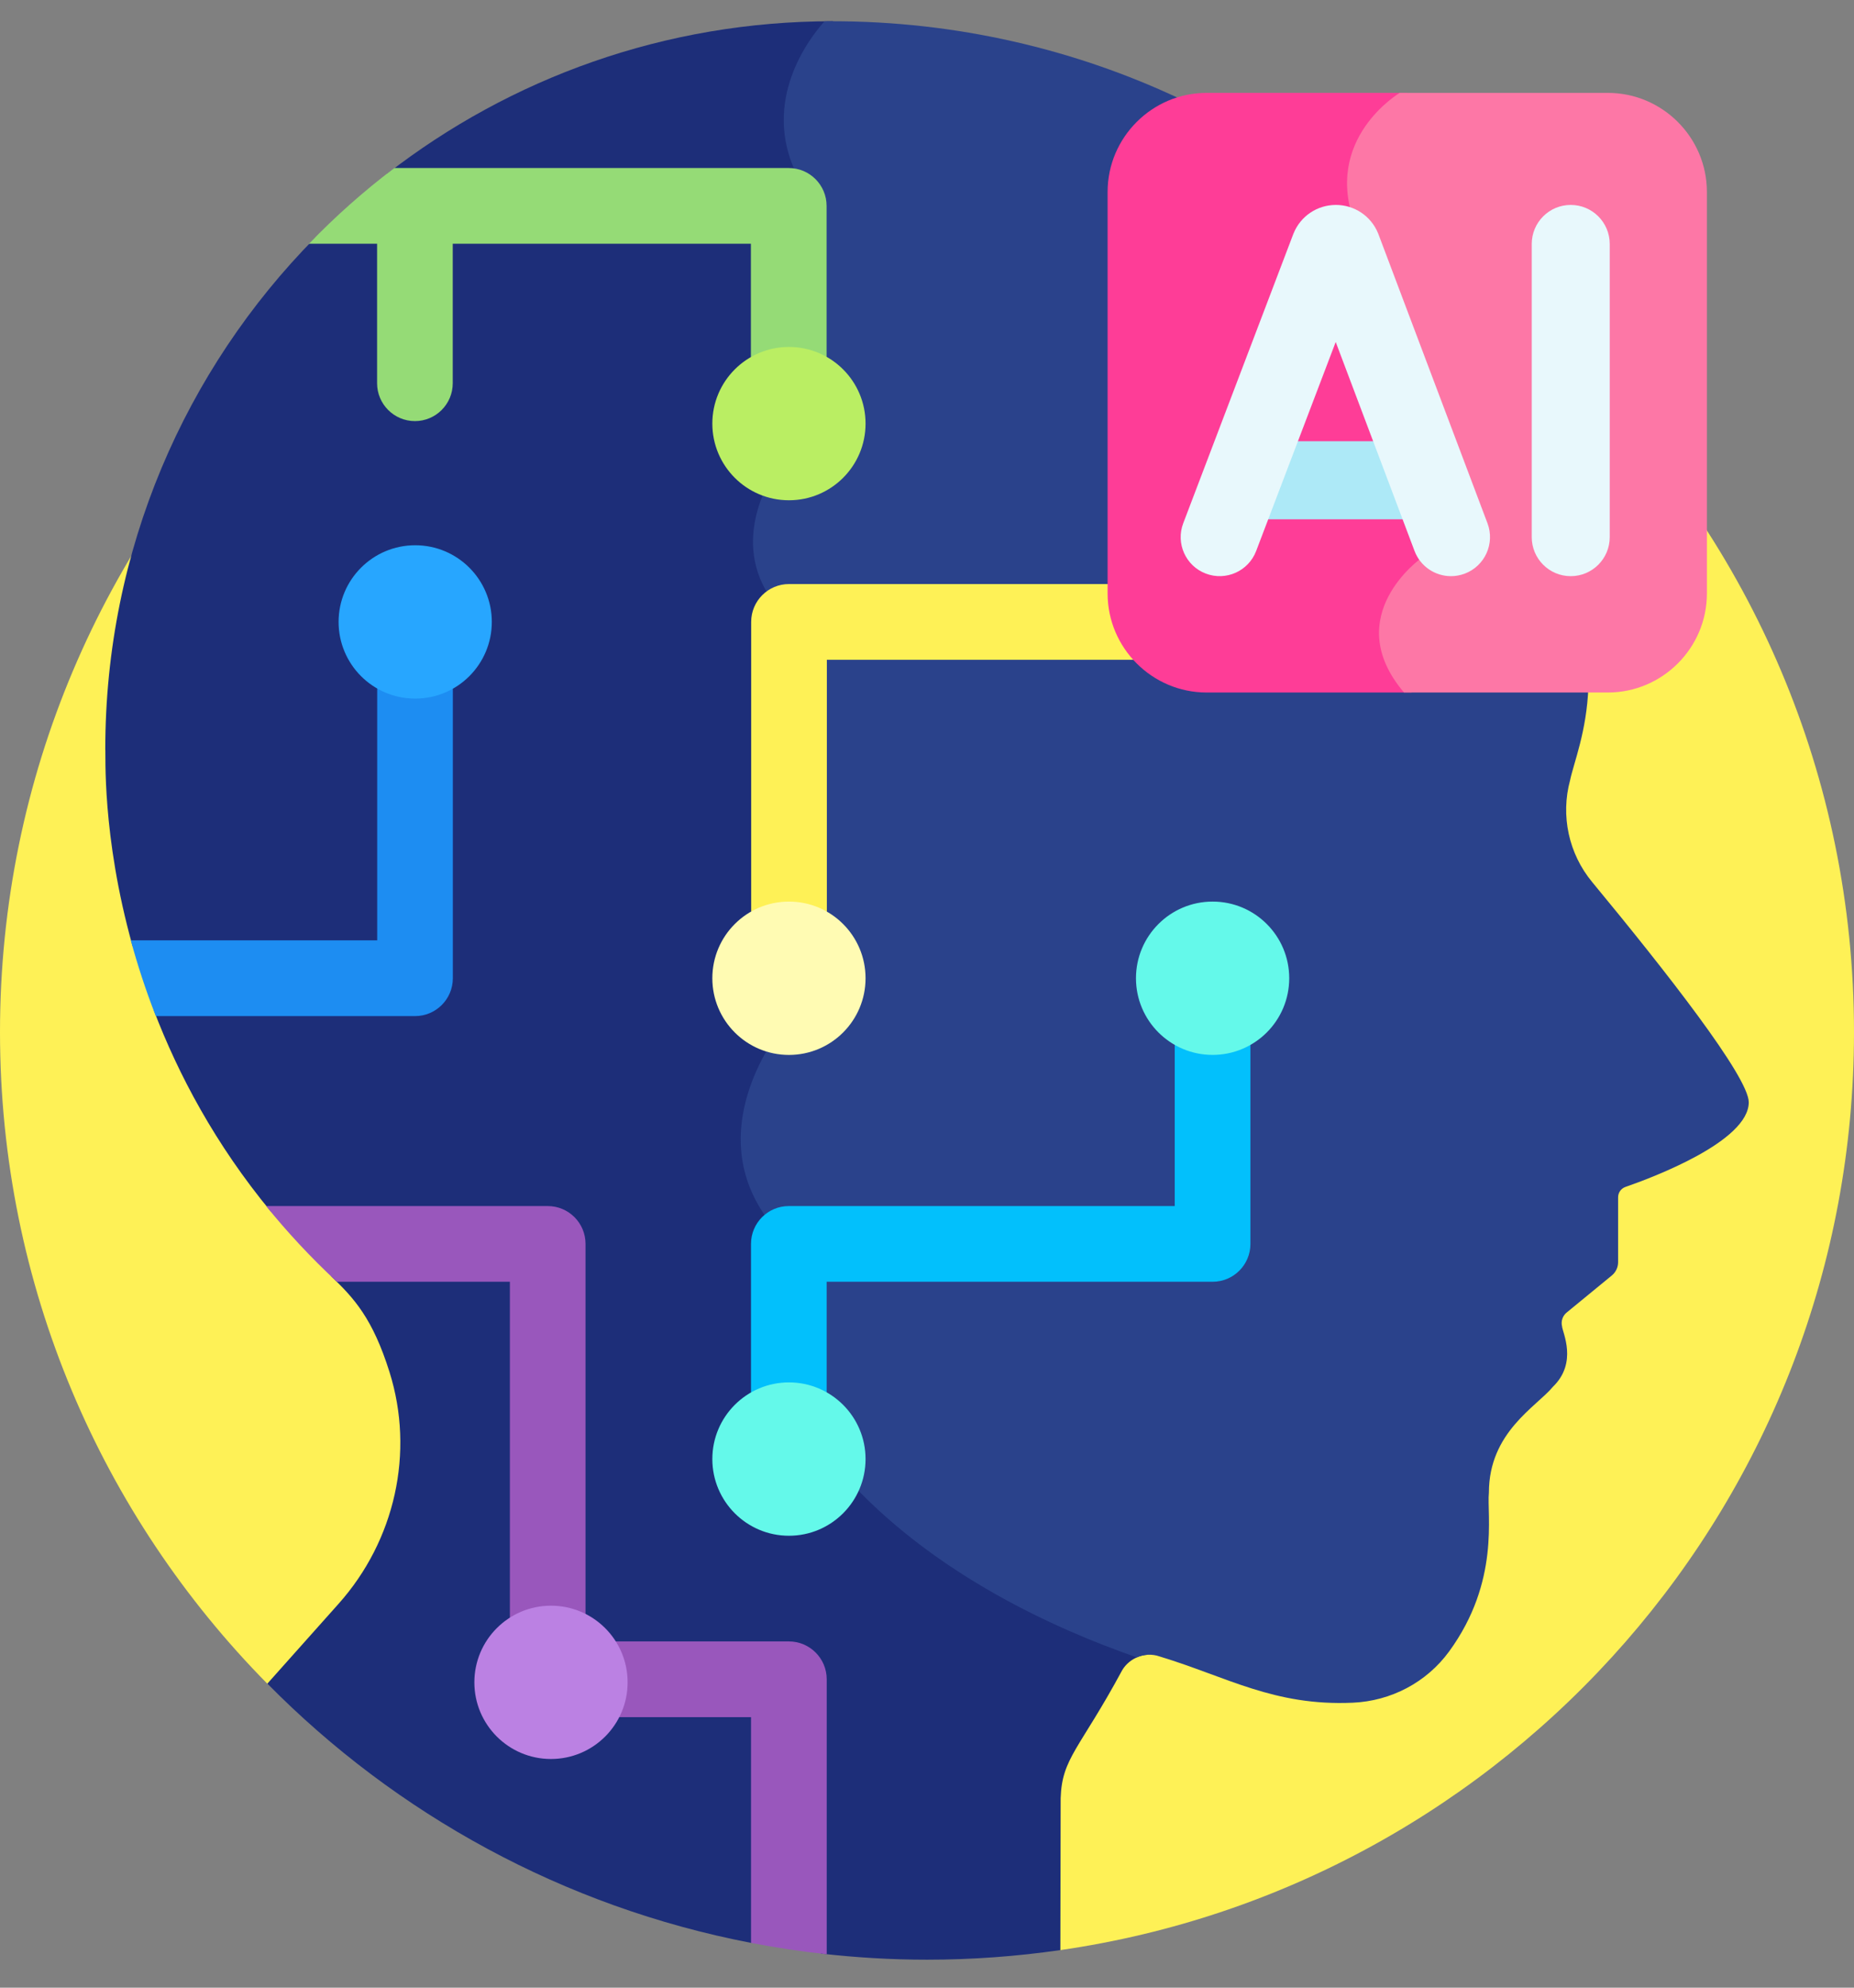 <svg xmlns="http://www.w3.org/2000/svg" width="56" height="60" viewBox="0 0 56 60" fill="none"><rect x="0" y="0" width="56" height="60" fill="#808080" stroke="none"/><g id="Icon"><g id="Group"><path id="Vector" d="M28 3.155C12.536 3.155 0 15.691 0 31.155C0 38.821 3.082 45.766 8.072 50.822L32.024 58.866C45.581 56.914 56 45.252 56 31.155C56 15.691 43.464 3.155 28 3.155Z" fill="#FEF156"/></g><path id="Vector_2" d="M30.232 13.93L25.153 0.641C20.082 0.641 15.414 2.359 11.696 5.244V6.292L9.508 7.187C5.595 11.154 3.18 16.602 3.18 22.614C3.201 22.709 3.062 25.201 4.004 28.557L5.289 29.349L4.647 30.5C5.387 32.438 6.504 34.542 8.185 36.577L11.299 37.434L9.996 38.52C10.693 39.183 11.256 39.797 11.765 41.416C12.53 43.848 11.927 46.505 10.23 48.408L8.076 50.822C11.969 54.767 17.026 57.559 22.688 58.648L22.689 58.648L22.69 58.648L23.775 57.749L24.803 58.971C25.854 59.091 26.921 59.155 28.004 59.155C29.37 59.155 30.714 59.055 32.028 58.865C32.033 56.758 32.036 54.311 32.037 54.278C32.077 53.062 32.608 52.802 33.894 50.42C34.05 50.155 34.336 49.977 34.649 49.952L30.232 13.93Z" fill="#1D2E79"/><g id="Group_2"><path id="Vector_3" d="M23.241 17.997C22.611 17.045 22.686 16.069 22.892 15.368C23.118 14.594 23.535 14.02 23.656 13.863L24.793 12.787V6.215C24.793 5.765 24.485 5.387 24.069 5.277C22.971 3.043 24.457 1.141 24.904 0.643C24.984 0.643 25.063 0.641 25.142 0.641C28.863 0.641 32.456 1.478 35.65 2.987V18.773L23.241 17.997Z" fill="#2A428B"/><path id="Vector_4" d="M48.091 26.625C47.382 25.769 47.134 24.622 47.425 23.55C47.537 23.015 47.927 22.086 47.977 20.733L32.892 18.273L23.825 19.416L23.499 31.186C22.891 32.039 21.221 34.86 23.654 37.353V41.76L23.664 41.788C23.684 41.843 24.174 43.148 25.772 44.835C28.342 47.548 31.799 49.148 34.335 50.029C34.545 49.938 34.789 49.919 35.027 50.002C37.069 50.621 38.483 51.503 40.859 51.398C42.017 51.347 43.089 50.785 43.772 49.849C45.318 47.729 44.904 45.711 44.972 45.058C44.972 43.23 46.413 42.46 46.906 41.861C47.662 41.13 47.193 40.218 47.182 40.038C47.144 39.884 47.197 39.722 47.32 39.621L48.684 38.502C48.805 38.403 48.875 38.255 48.875 38.099V36.14C48.875 36 48.964 35.875 49.096 35.829C49.928 35.541 52.821 34.453 52.821 33.273C52.821 32.51 50.32 29.319 48.091 26.625Z" fill="#2A428B"/></g><path id="Vector_5" d="M36.626 28.755C35.995 28.755 35.483 29.266 35.483 29.898V36.406H23.826C23.195 36.406 22.684 36.917 22.684 37.548V44.043C22.684 44.674 23.195 45.186 23.826 45.186C24.457 45.186 24.969 44.674 24.969 44.043V38.691H36.626C37.257 38.691 37.769 38.18 37.769 37.548V29.898C37.769 29.266 37.258 28.755 36.626 28.755Z" fill="#02C0FC"/><path id="Vector_6" d="M11.39 11.568C11.39 12.199 11.902 12.711 12.533 12.711C13.164 12.711 13.675 12.199 13.675 11.568V7.358H22.681V12.787C22.681 13.418 23.193 13.93 23.824 13.93C24.455 13.93 24.967 13.418 24.967 12.787V6.215C24.967 5.584 24.455 5.072 23.824 5.072H11.911C10.992 5.766 10.13 6.531 9.332 7.358H11.39V11.568Z" fill="#95DB76"/><g id="Group_3"><path id="Vector_7" d="M35.088 18.273L33.63 17.63H23.832C23.201 17.63 22.689 18.142 22.689 18.773V29.898C22.689 30.529 23.201 31.04 23.832 31.04C24.463 31.04 24.975 30.529 24.975 29.898V19.916H34.467C34.782 19.365 35.088 18.273 35.088 18.273Z" fill="#FEF156"/></g><path id="Vector_8" d="M16.544 36.406H8.039C8.666 37.181 9.375 37.947 10.174 38.691H15.401V50.691C15.401 51.322 15.912 51.834 16.544 51.834H22.685V58.648C23.437 58.792 24.199 58.908 24.971 58.991V50.691C24.971 50.06 24.459 49.548 23.828 49.548H17.686V37.548C17.686 36.917 17.175 36.406 16.544 36.406Z" fill="#9957BC"/><path id="Vector_9" d="M13.678 29.529V18.774C13.678 18.143 13.167 17.631 12.536 17.631C11.905 17.631 11.393 18.143 11.393 18.774V28.386H3.951C4.149 29.111 4.396 29.878 4.707 30.672H12.536C13.167 30.672 13.678 30.16 13.678 29.529Z" fill="#1D8DF2"/><g id="Group_4"><g id="Group_5"><path id="Vector_10" d="M23.83 31.844C25.108 31.844 26.144 30.808 26.144 29.529C26.144 28.251 25.108 27.215 23.83 27.215C22.552 27.215 21.516 28.251 21.516 29.529C21.516 30.808 22.552 31.844 23.83 31.844Z" fill="#FFFBB3"/></g></g><g id="Group_6"><g id="Group_7"><path id="Vector_11" d="M12.541 21.088C13.819 21.088 14.855 20.052 14.855 18.773C14.855 17.495 13.819 16.459 12.541 16.459C11.263 16.459 10.227 17.495 10.227 18.773C10.227 20.052 11.263 21.088 12.541 21.088Z" fill="#27A6FF"/></g></g><g id="Group_8"><g id="Group_9"><path id="Vector_12" d="M23.83 15.101C25.108 15.101 26.144 14.065 26.144 12.787C26.144 11.509 25.108 10.473 23.83 10.473C22.552 10.473 21.516 11.509 21.516 12.787C21.516 14.065 22.552 15.101 23.83 15.101Z" fill="#BAEE63"/></g></g><g id="Group_10"><g id="Group_11"><path id="Vector_13" d="M16.642 53.097C17.921 53.097 18.957 52.061 18.957 50.783C18.957 49.505 17.921 48.469 16.642 48.469C15.364 48.469 14.328 49.505 14.328 50.783C14.328 52.061 15.364 53.097 16.642 53.097Z" fill="#BB81E3"/></g></g><g id="Group_12"><g id="Group_13"><path id="Vector_14" d="M23.83 46.358C25.108 46.358 26.144 45.321 26.144 44.043C26.144 42.765 25.108 41.729 23.83 41.729C22.552 41.729 21.516 42.765 21.516 44.043C21.516 45.321 22.552 46.358 23.83 46.358Z" fill="#64F9EA"/></g></g><g id="Group_14"><g id="Group_15"><path id="Vector_15" d="M36.627 31.843C37.905 31.843 38.941 30.807 38.941 29.529C38.941 28.251 37.905 27.215 36.627 27.215C35.349 27.215 34.312 28.251 34.312 29.529C34.312 30.807 35.349 31.843 36.627 31.843Z" fill="#64F9EA"/></g></g><path id="Vector_16" d="M42.635 20.904H36.444C34.8 20.904 33.455 19.559 33.455 17.915V5.793C33.455 4.149 34.8 2.804 36.444 2.804H42.505L45.003 10.121L42.635 20.904Z" fill="#FE3D97"/><path id="Vector_17" d="M48.568 2.804H42.279C42.279 2.804 39.936 4.187 40.936 6.787C41.936 9.386 42.936 16.843 42.936 16.843C42.936 16.843 40.443 18.593 42.408 20.904H48.568C50.212 20.904 51.557 19.559 51.557 17.915V5.793C51.557 4.149 50.212 2.804 48.568 2.804Z" fill="#FD77A6"/><g id="Group_16"><path id="Vector_18" d="M42.804 15.676H37.874C37.223 15.676 36.695 15.148 36.695 14.497C36.695 13.847 37.223 13.319 37.874 13.319H42.804C43.455 13.319 43.983 13.846 43.983 14.497C43.983 15.148 43.455 15.676 42.804 15.676Z" fill="#ADE9F7"/></g><g id="Group_17"><path id="Vector_19" d="M43.828 17.392C43.351 17.392 42.903 17.101 42.725 16.629L40.345 10.323L37.942 16.633C37.71 17.241 37.029 17.546 36.421 17.314C35.813 17.083 35.508 16.402 35.74 15.794L39.062 7.07C39.066 7.061 39.069 7.052 39.073 7.043C39.285 6.523 39.786 6.187 40.348 6.186H40.349C40.91 6.186 41.411 6.521 41.624 7.04C41.629 7.051 41.633 7.062 41.637 7.073L44.93 15.797C45.159 16.406 44.852 17.086 44.243 17.316C44.106 17.367 43.966 17.392 43.828 17.392Z" fill="#E8F8FC"/></g><g id="Group_18"><path id="Vector_20" d="M47.444 17.392C46.793 17.392 46.266 16.864 46.266 16.213V7.365C46.266 6.714 46.793 6.186 47.444 6.186C48.095 6.186 48.622 6.714 48.622 7.365V16.214C48.622 16.864 48.095 17.392 47.444 17.392Z" fill="#E8F8FC"/></g></g></svg>